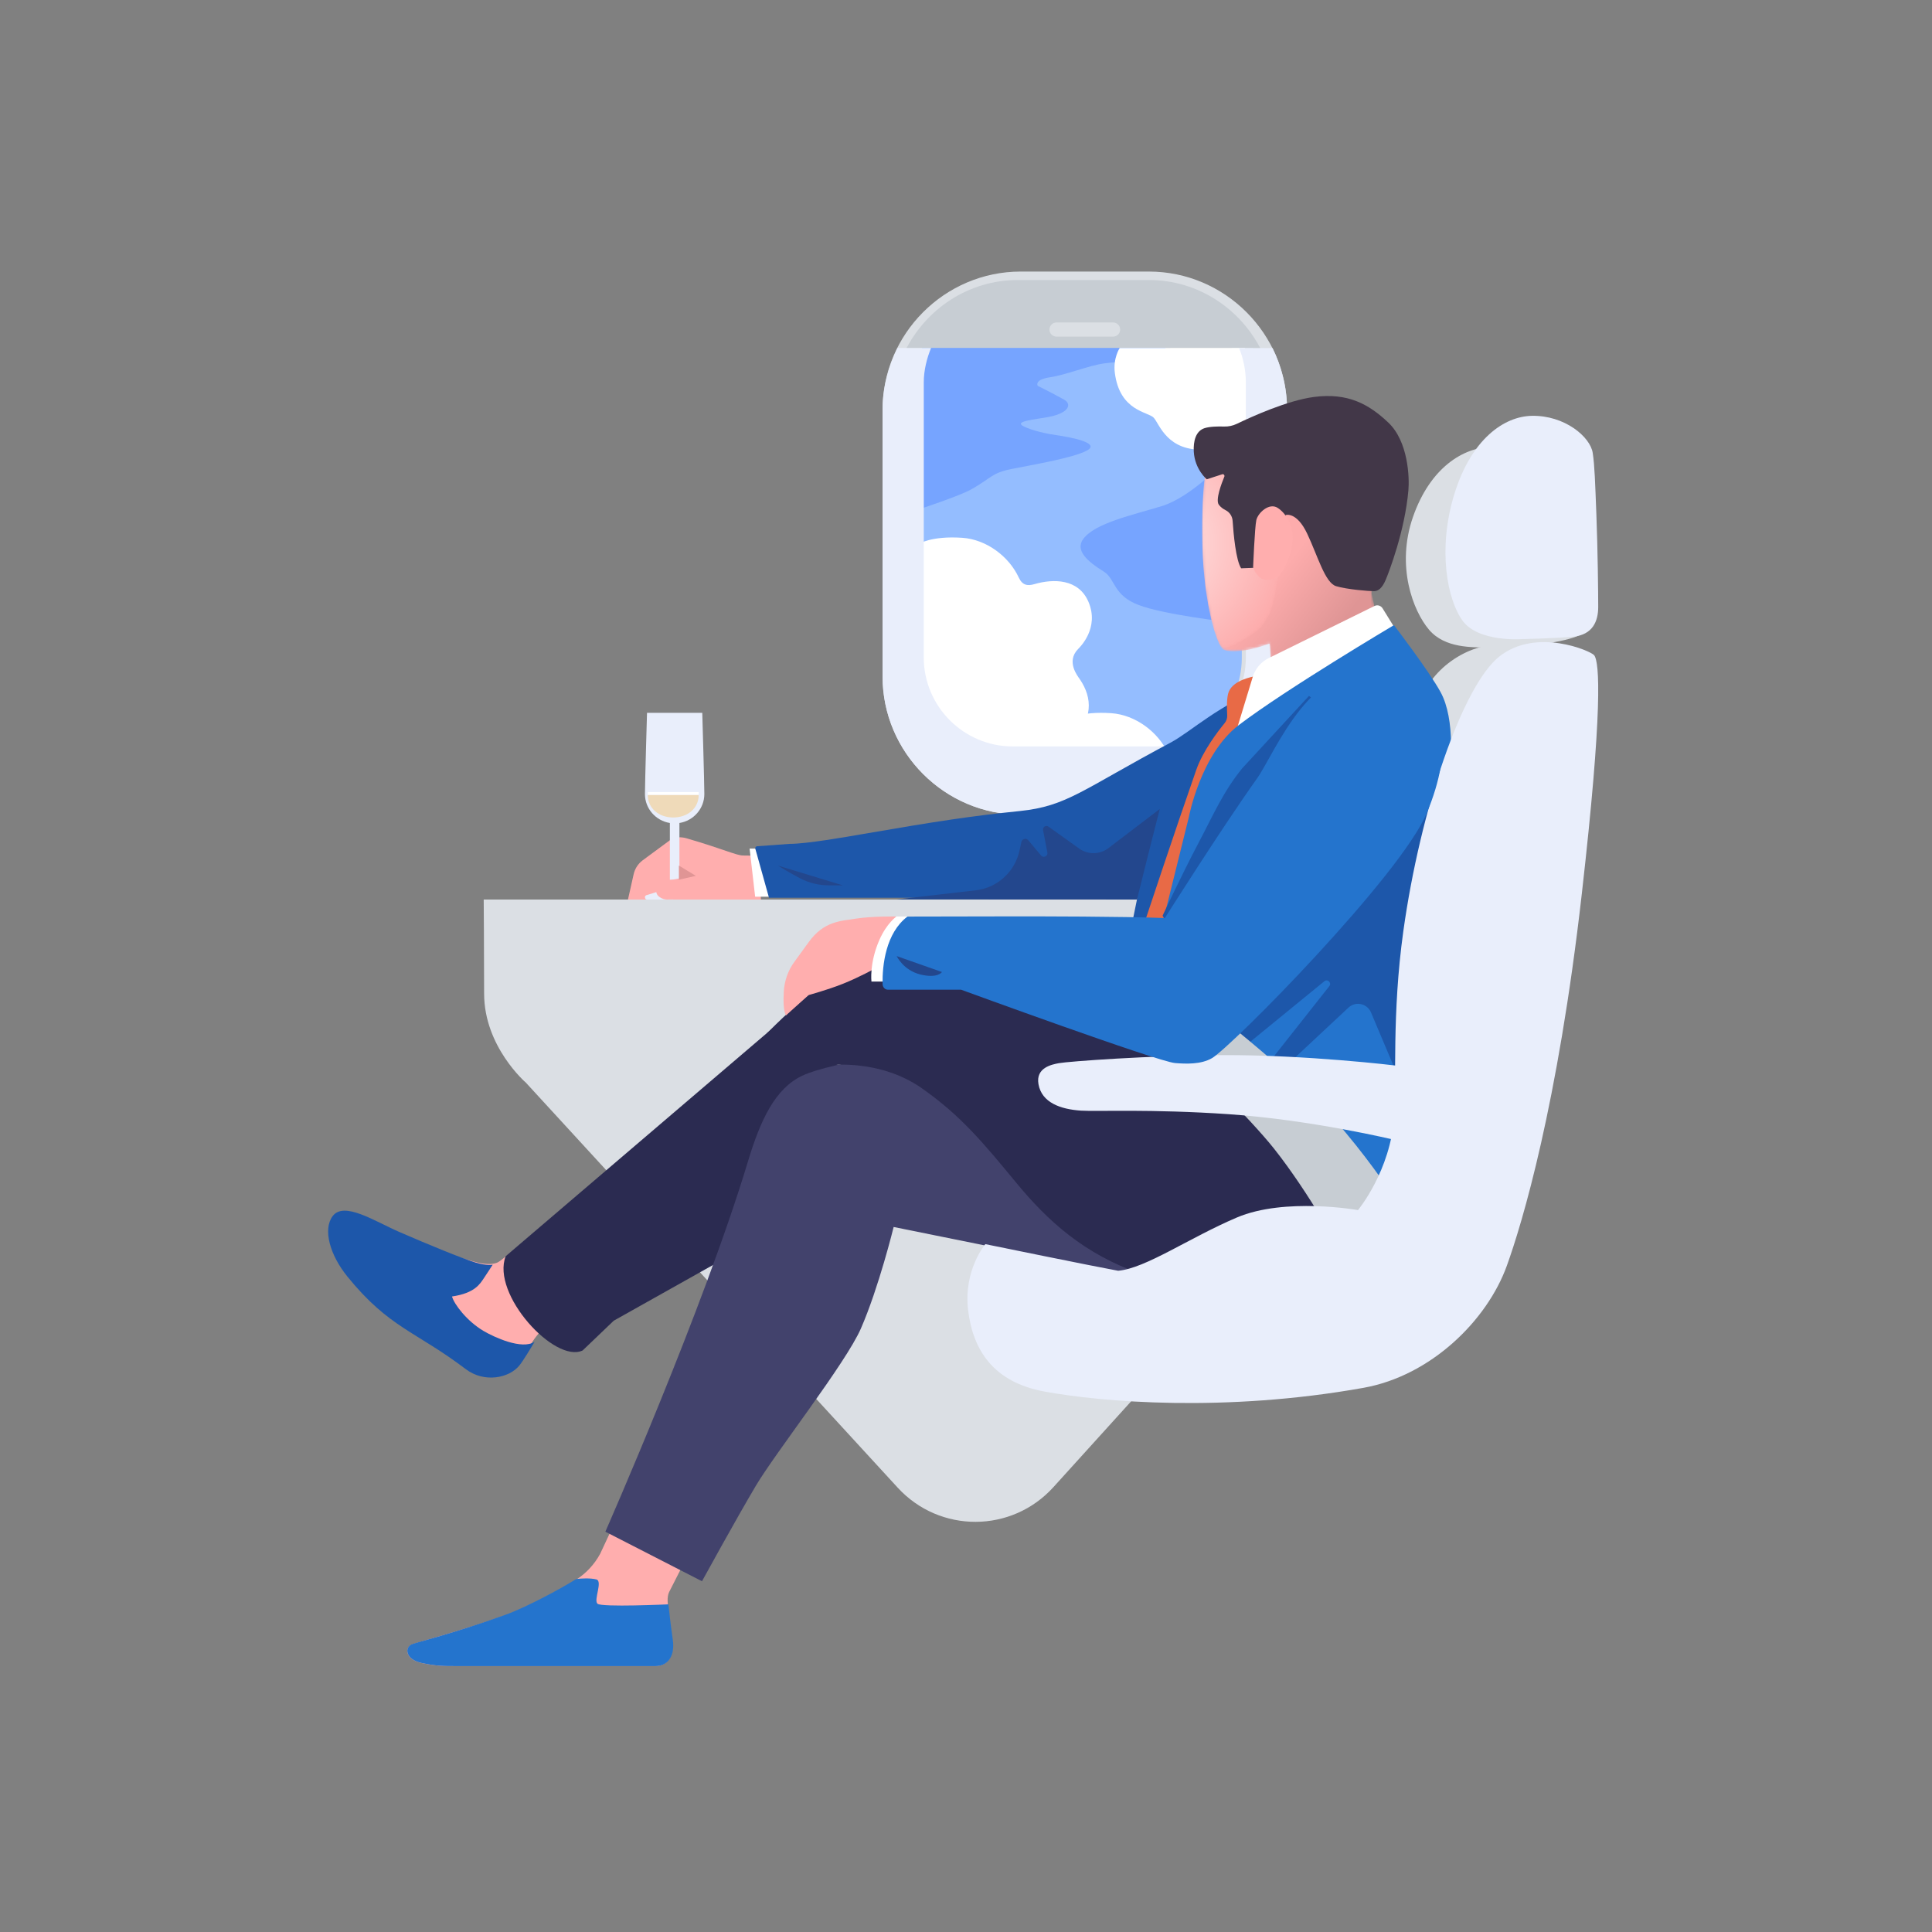 <?xml version="1.0" encoding="UTF-8"?>
<svg width="683px" height="683px" viewBox="0 0 683 683" version="1.1" xmlns="http://www.w3.org/2000/svg" xmlns:xlink="http://www.w3.org/1999/xlink">
    <rect x="0" y="0" width="683" height="683" fill="#808080" stroke="none"/>
    <!-- Generator: sketchtool 51.3 (57544) - http://www.bohemiancoding.com/sketch -->
    <title>5676D7ED-D24F-4529-9F4F-296D32F78FAA</title>
    <desc>Created with sketchtool.</desc>
    <defs>
        <path d="M25.929,1.005 L2.453,1.41 C2.453,1.41 -0.528,10.573 0.082,34.441 C0.61,55.052 5.351,69.585 7.46,70.643 C9.568,71.7 15.101,71.7 23.795,68.529 L24.601,79 L62,60.337 L59.892,50.823 L60.875,38.267 C62.452,18.143 46.578,1.002 26.536,1 C26.334,1 26.133,1.002 25.929,1.005" id="path-1"></path>
        <linearGradient x1="47.445%" y1="51.461%" x2="76.95%" y2="79.76%" id="linearGradient-3">
            <stop stop-color="#FDACAC" offset="0%"></stop>
            <stop stop-color="#DF9595" offset="100%"></stop>
        </linearGradient>
        <path d="M0.079,32.858 C0.586,53.361 5.143,67.818 7.169,68.87 C8.964,69.802 16.464,65.538 20.731,61.876 C21.942,60.208 23.055,58.461 24.062,56.642 C26.889,47.981 29,29.277 29,29.277 C29,29.277 22.202,10.243 12.93,3.612 L2.357,3.41060513e-13 C2.357,3.41060513e-13 -0.508,9.115 0.079,32.858" id="path-4"></path>
        <radialGradient cx="-62.691%" cy="45.633%" fx="-62.691%" fy="45.633%" r="167.902%" gradientTransform="translate(-0.627,0.456),scale(1,0.42),translate(0.627,-0.456)" id="radialGradient-6">
            <stop stop-color="#FFE8E8" offset="0%"></stop>
            <stop stop-color="#FDACAC" offset="100%"></stop>
        </radialGradient>
        <polygon id="path-7" points="0 493 449 493 449 -5.77482506e-13 0 -5.77482506e-13"></polygon>
    </defs>
    <g id="Symbols" stroke="none" stroke-width="1" fill="none" fill-rule="evenodd">
        <g id="Иллюстрация-/-MORE-Signature">
            <g>
                <rect id="Rectangle-8-Copy-6" fill-rule="nonzero" x="0" y="0" width="683" height="683"></rect>
                <g id="Group-94" transform="translate(116, 95)">
                    <g id="Group-37" transform="translate(20, 1)">
                        <path d="M270.171,192 L224.829,192 C197.973,192 176,170.008 176,143.127 L176,48.873 C176,21.993 197.973,-5.77482506e-13 224.829,-5.77482506e-13 L270.171,-5.77482506e-13 C297.028,-5.77482506e-13 319,21.993 319,48.873 L319,143.127 C319,170.008 297.028,192 270.171,192" id="Fill-1" fill="#DBDFE4"></path>
                        <path d="M271.846,168 L221.154,168 C204.019,168 190,153.872 190,136.604 L190,39.396 C190,22.127 204.019,8 221.154,8 L271.846,8 C288.982,8 303,22.127 303,39.396 L303,136.604 C303,153.872 288.982,168 271.846,168" id="Fill-3" fill="#94BDFF"></path>
                        <path d="M310,28 C302.675,13.212 287.587,3 270.258,3 L223.743,3 C206.413,3 191.326,13.212 184,28 L310,28 Z" id="Fill-5" fill="#C7CDD3"></path>
                        <path d="M257.515,23 L237.485,23 C236.118,23 235,21.875 235,20.5 C235,19.125 236.118,18 237.485,18 L257.515,18 C258.882,18 260,19.125 260,20.5 C260,21.875 258.882,23 257.515,23" id="Fill-7" fill="#DBDFE4"></path>
                        <path d="M245.148,133.421 C245.766,132.794 252.727,126.069 248.812,116.806 C245.321,108.546 236.376,108.546 229.685,110.502 C227.231,111.219 225.422,110.914 224.158,108.183 C220.667,100.647 212.667,94.705 204.231,94.125 C193.173,93.366 188.813,96.299 188.813,96.299 C188.813,96.299 183.476,120.892 187.504,141.805 C190.785,158.842 203.062,173 206.8,173 C222.151,173 235.05,172.679 241.889,166.588 C250.923,158.542 250.116,150.558 245.754,144.147 C245.068,143.138 240.739,137.892 245.148,133.421" id="Fill-9" fill="#FFFFFF"></path>
                        <path d="M276.972,170.385 C273.453,162.742 265.387,156.716 256.882,156.127 C245.734,155.357 241.338,158.332 241.338,158.332 C241.338,158.332 236.66,166.669 236.003,178.58 C235.575,186.354 278.247,173.156 276.972,170.385" id="Fill-11" fill="#FFFFFF"></path>
                        <path d="M189.945,27 L189,84 C189,84 203.076,79.399 207.331,77.016 C214.605,72.942 214.424,71.232 221.698,69.777 C228.972,68.322 243.666,65.849 248.322,63.23 C252.977,60.611 243.084,58.646 237.301,57.81 C231.288,56.94 227.215,55.456 225.662,54.609 C222.461,52.863 230.075,52.293 234.682,51.407 C242.248,49.953 242.829,46.752 240.21,45.296 C237.311,43.685 234.43,42.168 230.847,40.395 C230.706,40.147 229.783,38.184 235.228,37.367 C241.048,36.494 248.649,33.257 254.432,32.456 C260.215,31.656 266.689,32.056 276,29.728 L276,27 L189.945,27 Z" id="Fill-13" fill="#76A4FF"></path>
                        <path d="M304.09,27 L259.835,27.037 C259.835,27.037 257.458,30.555 258.115,35.785 C259.835,49.485 269.979,49.535 271.88,51.695 C274.041,54.15 276.613,63.63 290.164,62.967 C297.812,62.592 306,53.515 306,53.515 L304.09,27 Z" id="Fill-15" fill="#FFFFFF"></path>
                        <path d="M302.034,27 C303.534,30.66 304.429,34.966 304.429,39.15 L304.429,136.447 C304.429,153.731 290.304,167.873 273.039,167.873 L221.961,167.873 C204.697,167.873 190.571,153.731 190.571,136.447 L190.571,39.15 C190.571,34.966 191.649,30.678 193.149,27.018 L181.276,27.018 C178.06,33.525 176,41.125 176,48.841 L176,143.117 C176,170.002 197.973,192 224.829,192 L270.171,192 C297.028,192 319,170.002 319,143.117 L319,48.841 C319,41.125 317.076,33.561 313.86,27.054 L302.034,27 Z" id="Fill-17" fill="#E9EEFB"></path>
                        <path d="M296.977,67 C296.977,67 285.129,79.731 274.726,82.913 C264.322,86.096 251.175,88.895 246.983,94.487 C243.968,98.51 248.316,102.419 254.208,106.061 C258.395,108.649 257.387,114.452 266.634,117.924 C275.881,121.396 299,124 299,124 L296.977,67 Z" id="Fill-19" fill="#76A4FF"></path>
                        <path d="M132.443,206.51 C131.544,206.51 127.754,206.437 126.676,206.437 C124.376,206.437 119.992,204.245 106.769,200.372 C105.144,199.896 102.744,199.642 100.732,201.103 C99.42,202.057 94.335,205.816 91.198,208.137 C89.563,209.347 88.421,211.126 87.99,213.136 L86,222 L133,222 L132.443,206.51 Z" id="Fill-21" fill="#FFAEAE"></path>
                        <polygon id="Fill-23" fill="#FFFFFF" points="131.085 204 129 204 130.96 221 137 221"></polygon>
                        <path d="M112.266,156 L92.734,156 C92.734,156 92,180.903 92,184.701 C92,189.869 95.817,194.143 100.811,194.944 L100.811,215 L104.189,215 L104.189,194.944 C109.183,194.143 113,189.869 113,184.701 C113,180.903 112.266,156 112.266,156" id="Fill-25" fill="#E9EEFB"></path>
                        <path d="M92.429,220.503 C91.741,220.805 91.926,222 92.661,222 L102,222 L100.377,218 L92.429,220.503 Z" id="Fill-27" fill="#E9EEFB"></path>
                        <path d="M111,185 C111,189.858 106.971,193 102,193 C97.03,193 93,189.858 93,185 L111,185 Z" id="Fill-29" fill="#EFDAB9"></path>
                        <path d="M110,214 C110,214 104.489,214.218 100.428,215.309 C99.349,215.6 96.149,216.618 96.004,218.946 C95.885,220.855 98.18,222 99.775,222 C103.473,222 110,221.854 110,221.854 L110,214 Z" id="Fill-31" fill="#FFAEAE"></path>
                        <path d="M29.15,387.498 C36.341,391.432 43.57,390.561 47.195,386.048 C49.523,383.149 51.67,378.764 53.634,376.372 C55.514,374.083 58,370.937 58,370.937 L46.868,344.845 C46.868,344.845 41.047,349.774 39.955,350.281 C38.864,350.788 36.39,351.368 31.806,350.064 C27.222,348.759 13.325,344.99 2.847,340.424 C-9.706,334.954 22.945,384.102 29.15,387.498" id="Fill-33" fill="#FFAEAE"></path>
                        <path d="M80.968,443 L76.18,453.283 C74.133,457.059 71.166,460.25 67.542,462.543 C63.165,465.312 50.458,472.258 42.441,475.096 C27.64,480.336 11.193,484.681 9.573,485.358 C6.961,486.45 7.267,490.699 13.056,491.908 C18.28,493 20.674,493 25.681,493 L95.552,493 C99.47,493 102.598,490.055 101.647,483.611 C100.776,477.716 100.123,471.384 100.123,471.384 C100.123,471.384 99.688,468.546 100.558,466.799 C101.429,465.052 106,456.1 106,456.1 L80.968,443 Z" id="Fill-35" fill="#FFAEAE"></path>
                    </g>
                    <g id="Group-40" transform="translate(309, 64)">
                        <mask id="mask-2" fill="white">
                            <use xlink:href="#path-1"></use>
                        </mask>
                        <g id="Clip-39"></g>
                        <path d="M25.929,1.005 L2.453,1.41 C2.453,1.41 -0.528,10.573 0.082,34.441 C0.61,55.052 5.351,69.585 7.46,70.643 C9.568,71.7 15.101,71.7 23.795,68.529 L24.601,79 L62,60.337 L59.892,50.823 L60.875,38.267 C62.452,18.143 46.578,1.002 26.536,1 C26.334,1 26.133,1.002 25.929,1.005" id="Fill-38" fill="url(#linearGradient-3)" mask="url(#mask-2)"></path>
                    </g>
                    <g id="Group-43" transform="translate(309, 65)">
                        <mask id="mask-5" fill="white">
                            <use xlink:href="#path-4"></use>
                        </mask>
                        <g id="Clip-42"></g>
                        <path d="M0.079,32.858 C0.586,53.361 5.143,67.818 7.169,68.87 C8.964,69.802 16.464,65.538 20.731,61.876 C21.942,60.208 23.055,58.461 24.062,56.642 C26.889,47.981 29,29.277 29,29.277 C29,29.277 22.202,10.243 12.93,3.612 L2.357,3.41060513e-13 C2.357,3.41060513e-13 -0.508,9.115 0.079,32.858" id="Fill-41" fill="url(#radialGradient-6)" mask="url(#mask-5)"></path>
                    </g>
                    <g id="Group-93" transform="translate(0, 1)">
                        <path d="M321.295,53.807 C319.866,54.497 318.299,54.842 316.715,54.79 C314.678,54.725 311.754,54.76 309.868,55.352 C306.723,56.339 305.816,59.954 306.03,63.699 C306.384,69.929 310.614,73.438 310.614,73.438 L316.207,71.627 C316.674,71.599 317.011,72.069 316.83,72.503 C315.87,74.806 313.619,80.686 314.873,82.418 C315.524,83.315 316.441,83.943 317.296,84.37 C318.73,85.088 319.65,86.538 319.757,88.144 C320.075,92.909 320.91,102.033 322.768,104.903 L327.847,104.714 L338.547,86.066 C338.547,86.066 342.392,84.786 346.127,92.679 C349.861,100.571 352.417,110.041 356.347,111.225 C360.279,112.409 368.141,113 369.713,113 C371.286,113 372.662,111.817 373.842,109.054 C375.021,106.292 380.661,91.631 381.901,77.289 C382.291,72.768 381.833,60.061 374.825,53.415 C367.907,46.854 360.476,42.76 348.485,44.338 C339.113,45.573 326.399,51.346 321.295,53.807" id="Fill-44" fill="#423748"></path>
                        <path d="M328.135,87.879 C328.702,85.322 332.671,81.584 335.696,83.551 C338.722,85.518 341.18,89.847 340.99,94.568 C340.761,100.27 337.776,105.98 336.074,107.555 C334.373,109.128 331.18,109.458 329.647,108.341 C327.756,106.964 327,104.603 327,104.603 C327,104.603 327.567,90.437 328.135,87.879" id="Fill-46" fill="#FFAEAE"></path>
                        <path d="M55,222 L395,222 L395,276.69 L256.41,429.726 C241.658,446.016 216.215,446.103 201.352,429.914 L69.921,286.753 C69.921,286.753 55.145,274.065 55.145,255.252 C55.145,240.376 55,222 55,222" id="Fill-48" fill="#DBDFE4"></path>
                        <path d="M333,146 C314.459,153.283 305.188,162.606 297.801,166.539 C266.484,183.212 261.281,188.99 244.495,190.721 C227.547,192.469 215.814,194.217 188.871,198.878 C183.097,199.877 169.03,202.346 163.163,202.325 L151.711,203.16 C151.241,203.158 150.9,203.608 151.027,204.063 L155.855,221.366 L286.067,221.366 L283.895,232 L292.151,232 C292.151,232 322.04,176.154 333,146" id="Fill-50" fill="#1D57AA"></path>
                        <path d="M327.709,143 C326.836,143.291 320.142,144.31 318.396,148.529 C317.605,150.441 317.709,154.547 317.841,156.823 C317.901,157.849 317.575,158.858 316.922,159.652 C314.655,162.408 309.278,169.381 306.899,176.178 C299.555,197.159 289,229 289,229 L299.914,228.563 L328,151.877 L327.709,143 Z" id="Fill-52" fill="#E86A46"></path>
                        <path d="M316,179 L326.871,143.298 C327.757,140.392 329.799,137.983 332.515,136.646 L369.983,118.192 C370.994,117.741 372.181,118.107 372.764,119.051 L377,125.91 L316,179 Z" id="Fill-54" fill="#FFFFFF"></path>
                        <path d="M409.435,132.955 C404.647,132.731 394.853,133.286 389.194,126.624 C383.535,119.962 377.441,104.134 383.535,86.693 C389.629,69.254 401.346,62.167 411.176,62.004 C422.929,61.808 432.071,68.666 432.941,73.761 C433.632,77.805 433.812,83.362 434.247,93.356 C434.734,104.519 446,120.371 446,124.878 C446,129.384 432.941,131.371 425.976,131.959 C419.347,132.518 414.224,133.18 409.435,132.955" id="Fill-56" fill="#DBDFE4"></path>
                        <path d="M433.431,131.263 C446.863,135.19 418.915,185 406.848,185 C394.781,185 385,173.415 385,159.123 C385,144.831 398.444,133.813 410.4,132.144 C419.871,130.823 431.925,130.823 433.431,131.263" id="Fill-58" fill="#DBDFE4"></path>
                        <path d="M62.77,348.093 C57.561,361.539 80.134,386.093 89.973,381.416 L100.97,370.893 L142.643,347.508 L182,281.447 L156.534,268 L62.77,348.093 Z" id="Fill-60" fill="#2B2B51"></path>
                        <path d="M98,445.484 L132.166,463 C132.166,463 144.327,440.814 151.276,429.136 C158.225,417.46 183.019,385.857 188.338,373.671 C194.707,359.074 199.919,337.764 199.919,337.764 L314,360.826 L295.469,330.466 L213.239,275 C213.239,275 178.493,279.087 167.491,284.342 C158.056,288.848 152.848,299.857 148.381,314.702 C132.745,366.665 98,445.484 98,445.484" id="Fill-62" fill="#42426C"></path>
                        <path d="M209.723,288.609 C223.738,298.374 231.829,308.283 243.387,322.274 C254.424,335.634 267.227,347.341 287.31,354.336 C301.129,359.15 352.039,358.999 352.039,358.999 L374,329.561 C374,329.561 343.37,296.625 327.766,290.795 C312.162,284.965 220.259,249.573 205.822,246.418 C192.818,243.577 183.861,244.742 174.035,252.321 C164.211,259.899 155,269.427 155,269.427 L178.298,280.521 C178.298,280.521 195.348,278.594 209.723,288.609" id="Fill-64" fill="#2B2B51"></path>
                        <path d="M421.863,129.944 C421.863,129.944 406.788,131.037 401.188,123.602 C395.588,116.167 392.142,98.018 398.173,78.557 C404.203,59.095 415.797,51.187 425.525,51.005 C437.155,50.786 446.2,58.439 447.062,64.125 C447.746,68.638 447.923,74.839 448.354,85.991 C448.835,98.448 449,113.543 449,118.573 C449,123.602 447.062,128.413 440.17,129.069 C433.61,129.693 421.863,129.944 421.863,129.944" id="Fill-66" fill="#E9EEFB"></path>
                        <path d="M376.786,125 C376.786,125 338.737,147.548 321.935,160.327 C308.404,170.619 304.257,192.954 304.257,192.954 L294,234.339 C294,234.339 308.695,281.491 309.568,281.491 C310.44,281.491 381.733,332 381.733,332 C381.733,332 395.538,183.523 395.7,182.662 C397.094,175.254 398.537,158.356 393.299,148.722 C389.238,141.249 376.786,125 376.786,125" id="Fill-68" fill="#2474CD"></path>
                        <path d="M346.762,150 L323.148,175.608 C316.314,184.05 312.97,192.019 307.537,202.294 C302.105,212.572 295,227.705 295,227.705 L316.314,268.74 L323.563,274.269 L352.192,250.883 C353.339,249.947 354.862,251.454 353.943,252.617 L332.263,280.09 L336.323,283 L360.696,260.218 C363.226,257.853 367.329,258.731 368.677,261.925 L377.211,282.127 L392,188.998 L346.762,150 Z" id="Fill-70" fill="#1D57AA"></path>
                        <path d="M201,228.011 C201,228.011 192.17,227.849 186.474,228.77 C181.375,229.596 175.293,229.574 169.924,237.016 C167.698,240.101 166.053,242.359 164.848,244.001 C162.614,247.045 161.322,250.675 161.094,254.457 C160.903,257.645 160.94,261.206 161.811,263 L169.835,255.785 C169.835,255.785 176.483,253.969 181.942,251.807 C187.603,249.564 193.477,246.31 193.477,246.31 L201,228.011 Z" id="Fill-72" fill="#FFAEAE"></path>
                        <path d="M304.01,278.375 C303.456,277.268 325.715,299.118 334.408,310.083 C347.037,326.012 358.34,347 358.34,347 L375,324.643 C375,324.643 366.728,312.181 355.716,299.758 C344.704,287.334 322.068,269 322.068,269 L304.01,278.375 Z" id="Fill-74" fill="#C7CDD3"></path>
                        <path d="M192.075,251 L196.895,251 L205,228 L200.91,228 C200.91,228 197.499,230.358 194.923,236.188 C191.272,244.45 192.075,251 192.075,251" id="Fill-76" fill="#FFFFFF"></path>
                        <path d="M377.482,280.703 C377.482,280.703 346.055,276.867 315.763,277.004 C290.499,277.118 261.699,279.225 258.318,279.853 C255.798,280.323 250.099,281.459 251.121,287.27 C252.275,293.821 258.919,296.136 266.094,296.629 C271.393,296.992 290.977,296.008 318.375,297.889 C347.843,299.91 377.125,307 377.125,307 C377.125,307 380.381,300.154 379.963,292.353 C379.544,284.554 377.482,280.703 377.482,280.703" id="Fill-78" fill="#E9EEFB"></path>
                        <path d="M232.339,343.829 C232.339,343.829 224.513,353.024 226.252,367.255 C227.991,381.485 235.356,392.648 253.209,395.935 C273.426,399.657 317.122,403.379 366.035,394.621 C389.915,390.346 409.73,370.757 416.687,351.491 C422.067,336.59 434.692,294.835 443.208,219.912 C450.6,154.889 449.513,138.031 447.556,135.623 C446.325,134.108 427.121,125.771 414.078,136.061 C401.034,146.351 386.103,190.028 380.093,233.267 C376.035,262.458 377.722,286.275 376.904,298.509 C375.6,317.995 364.078,331.787 364.078,331.787 C364.078,331.787 338.209,327.19 321.252,334.415 C304.296,341.639 289.078,352.367 279.296,353.243 C270.817,351.71 232.339,343.829 232.339,343.829" id="Fill-80" fill="#E9EEFB"></path>
                        <path d="M120.301,471.168 C120.301,471.168 96.675,472.271 95.221,470.948 C93.767,469.625 97.208,462.919 94.785,462.347 C92.604,461.833 89.769,461.98 87.693,462.214 C87.681,462.221 87.67,462.23 87.657,462.239 C83.271,465.035 70.537,472.041 62.508,474.917 C44.042,481.533 31.199,484.598 29.576,485.282 C26.959,486.384 27.265,490.676 33.066,491.897 C38.3,493 40.699,493 45.715,493 L115.721,493 C119.647,493 122.781,490.026 121.828,483.518 C120.955,477.563 120.301,471.168 120.301,471.168" id="Fill-82" fill="#2474CD"></path>
                        <path d="M43.79,362.334 C51.965,361.128 53.709,357.841 55.125,355.758 C56.043,354.41 58.177,351.1 58.177,351.1 C58.177,351.1 56.161,351.538 52.292,350.388 C47.726,349.03 35.49,344.022 25.116,339.501 C16.397,335.702 5.571,328.542 1.574,333.949 C-1.882,338.626 0.57,347.592 6.806,355.283 C21.556,373.476 30.93,374.572 48.658,388.016 C55.2,392.977 64.039,391.214 67.659,386.664 C69.111,384.839 71.689,380.473 73,378.335 C68.531,381.294 58.631,376.708 54.908,374.499 C49.016,371.003 44.553,365.074 43.79,362.334" id="Fill-84" fill="#1D57AA"></path>
                        <mask id="mask-8" fill="white">
                            <use xlink:href="#path-7"></use>
                        </mask>
                        <g id="Clip-87"></g>
                        <polygon id="Fill-86" fill="#FFFFFF" mask="url(#mask-8)" points="113 185 131 185 131 184 113 184"></polygon>
                        <path d="M177.103,217 C173.557,217 170.068,216.157 166.937,214.548 C163.007,212.531 159,210 159,210 L182,217 L177.103,217 Z" id="Fill-88" fill="#23478D" mask="url(#mask-8)"></path>
                        <path d="M201,221.963 L228.979,218.734 C236.552,217.861 242.74,212.254 244.395,204.771 L245.088,201.635 C245.337,200.508 246.762,200.155 247.503,201.037 L252.047,206.444 C252.894,207.452 254.518,206.668 254.268,205.375 L252.744,197.49 C252.53,196.387 253.765,195.586 254.676,196.238 L265.501,203.978 C268.613,206.203 272.798,206.145 275.845,203.831 C281.288,199.699 289.691,193.311 294,190 C290.3,204.395 285.946,222 285.946,222 L201,221.963 Z" id="Fill-89" fill="#23478D" mask="url(#mask-8)"></path>
                        <path d="M196.008,251.877 C195.883,245.291 197.115,233.856 204.796,228.029 C204.796,228.029 231.027,227.956 242.33,227.956 C251.913,227.956 279.865,227.956 295.806,228.539 C295.806,228.539 315.503,197.325 328.413,179.158 C334.935,169.981 347.759,135.622 373.629,141.721 C397.106,147.257 397.686,169.253 388.411,191.394 C379.135,213.535 319.429,273.987 312.472,278.066 C308.561,280.359 303.197,280.105 299.43,279.814 C293.332,279.342 223.78,253.885 223.78,253.885 L197.925,253.885 C196.833,253.885 196.029,252.974 196.008,251.877" id="Fill-90" fill="#2474CD" mask="url(#mask-8)"></path>
                        <path d="M217,247.625 L201,242 C201,242 203.327,247.033 209.436,248.514 C215.545,249.993 217,247.625 217,247.625" id="Fill-91" fill="#23478D" mask="url(#mask-8)"></path>
                        <polygon id="Fill-92" fill="#E09595" mask="url(#mask-8)" points="124 215 124 210 130 213.629"></polygon>
                    </g>
                </g>
            </g>
        </g>
    </g>
</svg>